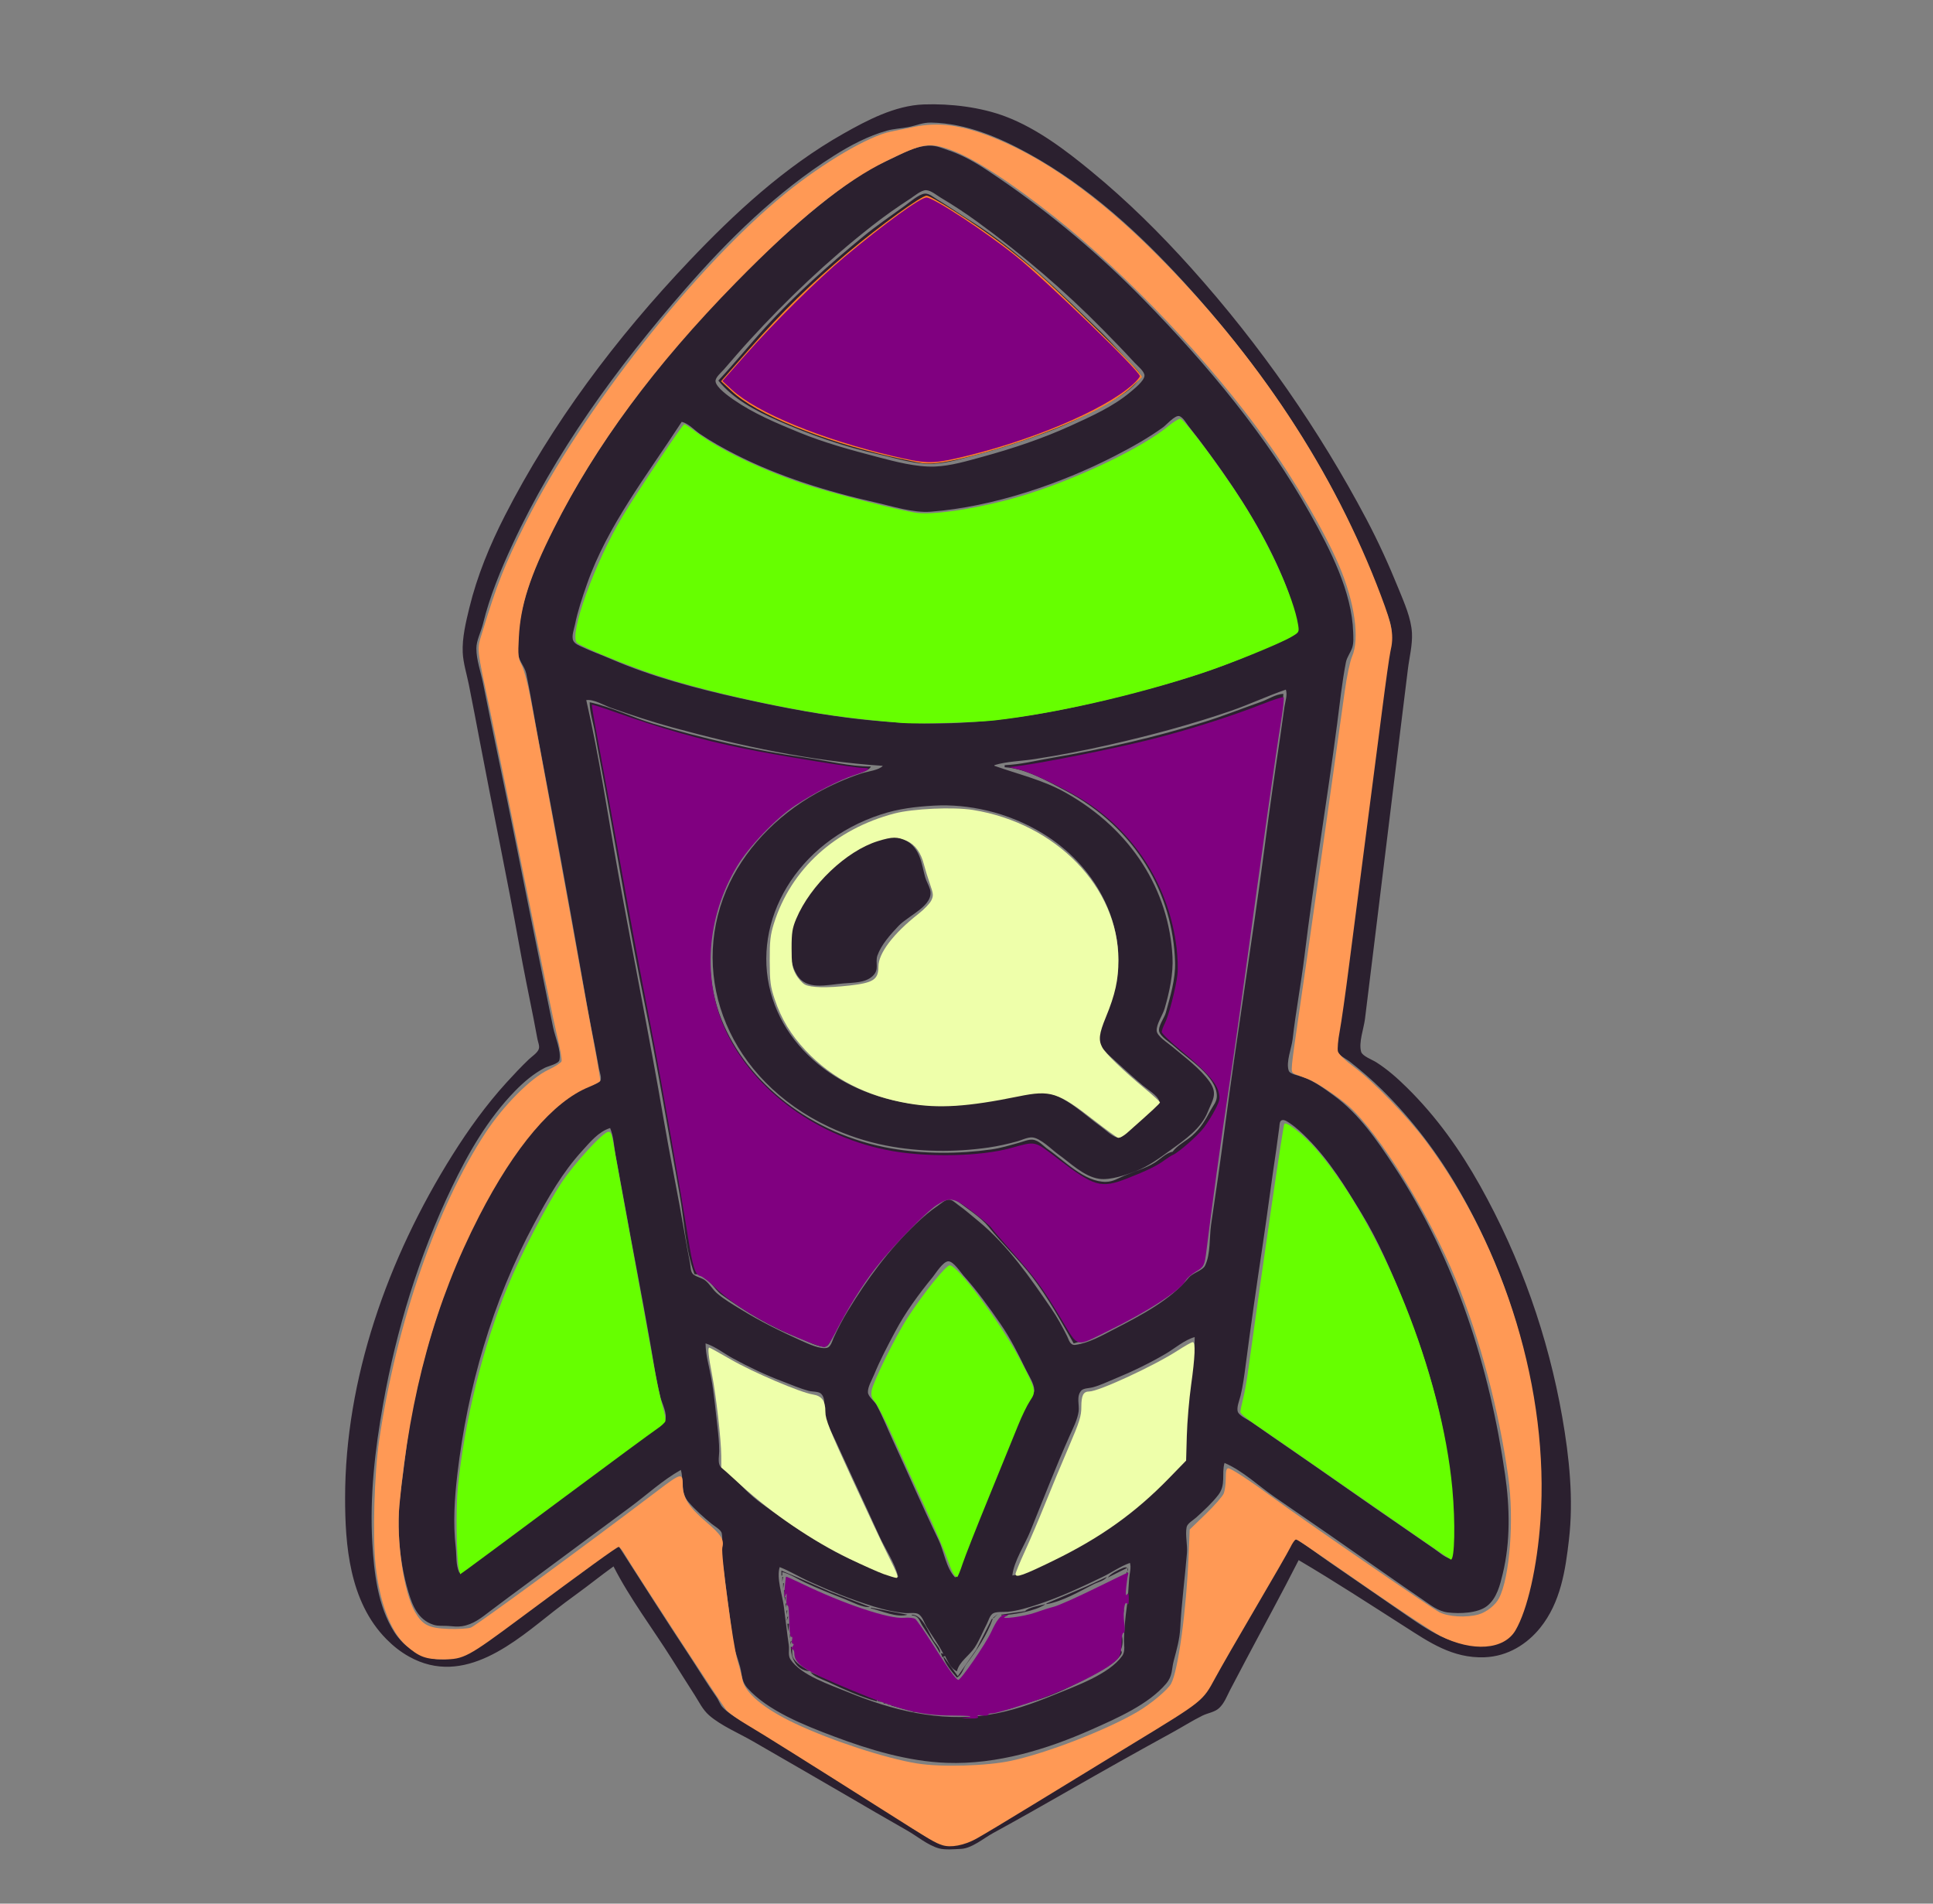 <?xml version="1.0" encoding="UTF-8" standalone="no"?>
<!-- Created with Inkscape (http://www.inkscape.org/) -->

<svg
   width="451.264mm"
   height="444.324mm"
   viewBox="0 0 451.264 444.324"
   version="1.1"
   id="svg2181"
   xml:space="preserve"
   inkscape:version="1.2.2 (b0a84865, 2022-12-01)"
   sodipodi:docname="inQuisitiveSpaceShip.svg"
   xmlns:inkscape="http://www.inkscape.org/namespaces/inkscape"
   xmlns:sodipodi="http://sodipodi.sourceforge.net/DTD/sodipodi-0.dtd"
   xmlns="http://www.w3.org/2000/svg"
   xmlns:svg="http://www.w3.org/2000/svg"><rect x="0" y="0" width="451.264" height="444.324" fill="#808080" stroke="none"/><sodipodi:namedview
     id="namedview2183"
     pagecolor="#ffffff"
     bordercolor="#000000"
     borderopacity="0.25"
     inkscape:showpageshadow="2"
     inkscape:pageopacity="0.0"
     inkscape:pagecheckerboard="0"
     inkscape:deskcolor="#d1d1d1"
     inkscape:document-units="mm"
     showgrid="false"
     showguides="true"
     inkscape:zoom="0.62092452"
     inkscape:cx="702.17874"
     inkscape:cy="875.30768"
     inkscape:window-width="3161"
     inkscape:window-height="1387"
     inkscape:window-x="1719"
     inkscape:window-y="25"
     inkscape:window-maximized="0"
     inkscape:current-layer="layer1" /><defs
     id="defs2178" /><g
     inkscape:label="Layer 1"
     inkscape:groupmode="layer"
     id="layer1"
     transform="translate(212.636,82.397)"><path
       style="fill:#2b202f;stroke:none;stroke-width:0.18"
       d="m -69.406,283.213 c 3.78,7.448 9.165,14.536 13.675,21.705 1.749,2.779 3.489,5.558 5.268,8.323 1.03,1.601 1.842,3.386 3.372,4.726 2.779,2.433 7.001,4.191 10.311,6.113 7.019,4.077 14.087,8.098 21.087,12.194 4.953,2.898 9.919,5.788 14.92,8.63 2.238,1.273 4.77,3.417 7.361,4.126 1.442,0.393 3.662,0.183 5.172,0.108 2.485,-0.126 5.346,-2.536 7.361,-3.638 5.947,-3.254 11.846,-6.588 17.705,-9.947 8.026,-4.6 16.128,-9.147 24.27,-13.609 2.328,-1.275 4.569,-2.706 6.963,-3.895 1.267,-0.628 2.85,-0.801 3.876,-1.738 1.258,-1.147 1.847,-2.815 2.574,-4.212 1.247,-2.397 2.516,-4.788 3.78,-7.181 4.083,-7.721 8.312,-15.404 12.25,-23.174 8.452,4.981 16.653,10.33 24.867,15.572 5.542,3.536 11.033,7.375 18.501,7.105 5.566,-0.201 10.036,-3.187 12.997,-6.848 4.845,-5.991 5.919,-13.589 6.731,-20.562 1.107,-9.508 0.085,-19.291 -1.571,-28.722 -3.267,-18.603 -9.648,-36.929 -19.213,-54.017 -4.554,-8.135 -10.055,-15.96 -17.063,-22.847 -2.159,-2.122 -4.472,-4.197 -7.146,-5.893 -0.954,-0.605 -3.218,-1.421 -3.515,-2.436 -0.628,-2.153 0.626,-5.459 0.895,-7.664 l 2.188,-17.788 6.035,-49.285 1.79,-14.524 c 0.337,-2.766 1.102,-5.706 0.953,-8.486 -0.185,-3.465 -1.783,-7.018 -3.109,-10.281 C 111.633,49.535 109.168,44.097 106.339,38.747 95.432,18.121 81.704,-1.719 65.449,-19.84 c -7.199,-8.025 -14.86,-15.636 -23.451,-22.684 -5.717,-4.69 -12.465,-9.867 -19.894,-12.679 -5.755,-2.178 -12.793,-3.045 -19.098,-2.818 -6.737,0.242 -13.334,3.764 -18.7,6.792 -13.881,7.834 -25.589,18.762 -35.892,29.594 -17.361,18.249 -32.24,38.199 -43.169,59.566 -3.557,6.951 -6.507,14.141 -8.312,21.542 -0.812,3.328 -1.705,7.042 -1.544,10.444 0.117,2.48 0.945,5.057 1.434,7.507 0.909,4.565 1.786,9.137 2.652,13.708 2.962,15.673 6.272,31.309 9.089,47 1.028,5.72 2.2,11.43 3.344,17.135 0.326,1.629 0.605,3.266 0.929,4.896 0.135,0.674 0.547,1.614 0.31,2.285 -0.326,0.932 -1.619,1.733 -2.363,2.448 -1.812,1.738 -3.515,3.554 -5.184,5.385 -4.774,5.247 -8.896,10.996 -12.555,16.809 -15.332,24.368 -25.118,52.617 -25.118,80.128 0,10.825 0.931,24.159 9.64,32.965 1.546,1.563 3.247,2.938 5.28,4.075 12.925,7.233 24.982,-3.675 33.819,-10.596 1.751,-1.371 3.557,-2.727 5.371,-4.039 2.897,-2.097 5.646,-4.328 8.554,-6.412 M 89.345,276.522 c -4.023,7.926 -9.098,15.533 -13.466,23.337 -1.715,3.063 -3.523,6.09 -5.277,9.139 -0.827,1.438 -1.163,2.98 -2.406,4.243 -3.203,3.256 -7.826,5.485 -11.874,7.975 -7.146,4.396 -14.339,8.741 -21.485,13.137 -5.619,3.458 -11.199,6.981 -16.91,10.337 -2.488,1.462 -5.439,3.58 -8.753,3.44 -3.751,-0.158 -6.55,-2.404 -9.35,-4.209 -4.872,-3.142 -9.795,-6.237 -14.721,-9.322 -6.715,-4.202 -13.446,-8.4 -20.093,-12.675 -2.791,-1.795 -6.652,-3.478 -8.875,-5.748 -0.712,-0.728 -0.929,-1.652 -1.488,-2.446 -2.26,-3.21 -4.259,-6.531 -6.41,-9.792 -5.64,-8.553 -11.128,-17.178 -16.649,-25.785 -8.984,6.44 -17.789,13.064 -26.657,19.611 -4.307,3.179 -8.65,7.373 -14.92,7.146 -4.609,-0.166 -8.542,-3.174 -10.587,-6.358 -3.887,-6.055 -4.739,-14.009 -5.137,-20.726 -0.647,-10.914 0.601,-21.837 2.54,-32.639 3.087,-17.193 8.256,-34.241 16.008,-50.427 3.764,-7.856 8.312,-15.898 14.771,-22.521 1.944,-1.993 4.239,-3.985 6.873,-5.371 0.841,-0.442 3.298,-0.947 3.483,-1.828 0.458,-2.177 -1.036,-5.465 -1.478,-7.652 -1.164,-5.767 -2.336,-11.533 -3.515,-17.299 -3.179,-15.554 -6.191,-31.136 -9.481,-46.674 -1.152,-5.435 -2.25,-10.877 -3.348,-16.319 -0.531,-2.629 -1.572,-5.494 -1.57,-8.16 0,-1.832 1.102,-3.894 1.546,-5.712 1.554,-6.375 4.106,-12.54 6.919,-18.604 9.867,-21.281 24.207,-41.102 40.326,-59.566 9.905,-11.346 21.219,-22.603 34.756,-31.151 3.647,-2.303 7.94,-4.597 12.334,-5.81 1.641,-0.453 3.317,-0.5 4.973,-0.824 1.912,-0.374 3.309,-1.094 5.371,-1.053 8.159,0.161 15.85,3.497 22.48,7.124 14.377,7.866 26.276,18.977 36.579,30.245 16.471,18.015 30.42,38.112 40.021,59.24 2.277,5.009 4.454,10.034 6.241,15.177 0.749,2.157 1.985,4.606 2.097,6.854 0.127,2.564 -0.818,5.429 -1.153,7.997 -0.667,5.113 -1.365,10.224 -1.989,15.34 -2.083,17.091 -4.549,34.152 -6.632,51.243 -0.63,5.167 -1.261,10.35 -2.013,15.503 -0.347,2.378 -1.386,5.46 -0.966,7.832 0.188,1.059 2.129,1.927 3.012,2.619 2.629,2.063 5.146,4.227 7.473,6.521 7.221,7.117 13.216,15.131 18.034,23.5 14.238,24.729 20.803,52.562 18.475,79.802 -0.554,6.485 -1.865,13.002 -4.054,19.257 -1.084,3.099 -2.667,6.195 -6.905,6.885 -7.926,1.292 -13.805,-2.65 -19.496,-6.546 -6.053,-4.144 -12.044,-8.346 -18.103,-12.483 -2.818,-1.924 -5.527,-4.111 -8.554,-5.808 m -143.035,-15.83 c 0.742,2.572 -0.175,5.198 1.798,7.507 1.534,1.792 3.483,3.509 5.363,5.059 0.698,0.576 2.208,1.379 2.387,2.221 0.342,1.611 -0.173,3.594 0.034,5.286 0.79,6.477 1.729,12.943 2.519,19.42 0.286,2.348 1.156,4.289 1.747,6.528 0.477,1.811 0.273,3.29 1.701,4.896 4.671,5.255 13.222,8.667 20.26,11.311 8.166,3.066 17.194,5.816 26.26,6.144 11.861,0.429 23.548,-3.218 33.819,-7.776 6.105,-2.709 13.293,-5.888 17.363,-10.658 1.599,-1.873 1.269,-3.319 1.813,-5.385 0.691,-2.624 1.375,-4.927 1.522,-7.67 0.311,-5.824 1.08,-11.646 1.566,-17.462 0.161,-1.922 -0.431,-4.204 -0.084,-6.038 0.172,-0.911 1.546,-1.64 2.256,-2.285 1.778,-1.612 3.696,-3.386 5.118,-5.222 1.887,-2.436 0.746,-4.902 1.48,-7.507 4.258,1.81 8.053,5.46 11.737,7.983 8.462,5.795 16.889,11.637 25.265,17.519 3.098,2.175 6.221,4.326 9.35,6.471 1.692,1.16 3.484,2.644 5.769,2.923 2.783,0.339 6.988,0.191 9.133,-1.472 2.344,-1.816 3.071,-4.986 3.678,-7.476 1.84,-7.549 1.669,-15.562 0.574,-23.174 -3.567,-24.788 -11.419,-50.048 -25.98,-72.132 -3.762,-5.707 -8.065,-12.096 -14.063,-16.435 -2.229,-1.614 -4.424,-3.261 -7.162,-4.285 -0.905,-0.339 -3.023,-0.61 -3.318,-1.492 -0.677,-2.017 0.68,-5.243 0.916,-7.326 0.735,-6.489 1.976,-12.936 2.766,-19.42 2.206,-18.087 5.266,-36.107 7.626,-54.181 0.623,-4.768 1.126,-9.627 2.044,-14.361 0.24,-1.236 1.08,-2.238 1.473,-3.427 0.376,-1.141 0.263,-2.417 0.228,-3.59 C 102.984,55.709 97.929,45.917 93.186,37.442 83.1,19.42 69.439,2.933 54.332,-12.496 44.3,-22.741 33.025,-32.316 20.712,-40.715 c -3.77,-2.571 -7.412,-5.088 -11.936,-6.598 -1.501,-0.501 -2.704,-1.094 -4.377,-1.084 -2.91,0.017 -5.341,1.307 -7.759,2.47 -3.55,1.708 -6.796,3.116 -9.947,5.342 -11.764,8.31 -21.994,18.064 -31.515,28.091 -15.101,15.899 -28.149,33.347 -37.798,51.896 -4.928,9.473 -9.638,20.232 -9.06,30.681 0.095,1.742 1.548,3.056 1.894,4.733 1.112,5.368 1.969,10.775 2.988,16.156 3.318,17.556 6.597,35.128 9.686,52.712 1.06,6.04 2.131,12.094 3.344,18.115 0.362,1.792 0.637,3.594 0.995,5.385 0.145,0.728 0.591,1.833 0.346,2.556 -0.255,0.747 -2.182,1.089 -2.948,1.402 -2.328,0.948 -4.329,2.208 -6.167,3.713 -5.948,4.871 -10.333,10.831 -14.075,16.972 -10.677,17.516 -17.401,37.151 -21.053,56.465 -1.046,5.544 -1.53,11.096 -2.33,16.646 -1.128,7.846 -0.611,16.468 1.675,24.153 0.875,2.944 2.149,6.577 5.942,7.757 1.102,0.343 2.238,0.178 3.382,0.268 1.068,0.083 2.109,0.219 3.183,0.06 2.694,-0.4 4.639,-2.037 6.565,-3.501 2.889,-2.195 5.831,-4.349 8.753,-6.515 l 24.071,-17.844 c 3.82,-2.831 7.486,-6.237 11.737,-8.622 m 179.639,20.726 c -1.458,-0.406 -2.614,-1.524 -3.78,-2.326 -2.461,-1.687 -4.895,-3.403 -7.361,-5.085 -8.878,-6.063 -17.596,-12.284 -26.458,-18.361 -2.931,-2.009 -5.855,-4.031 -8.753,-6.072 -0.9,-0.635 -2.878,-1.477 -3.244,-2.433 -0.379,-0.991 0.375,-2.745 0.618,-3.747 0.574,-2.37 0.887,-4.782 1.2,-7.181 1.215,-9.309 2.56,-18.616 3.955,-27.906 1.119,-7.448 2.064,-14.909 3.183,-22.358 0.261,-1.738 0.449,-3.484 0.71,-5.222 0.064,-0.426 0.005,-1.508 0.626,-1.674 0.64,-0.173 1.462,0.475 1.903,0.77 1.521,1.022 2.821,2.268 4.056,3.515 5.265,5.315 8.898,11.376 12.605,17.462 3.942,6.471 6.89,13.382 9.664,20.236 5.044,12.458 9.002,25.444 10.709,38.514 0.636,4.873 0.962,9.619 0.962,14.524 0,2.396 0.295,5.031 -0.597,7.344 M -53.491,16.063 c 1.617,0.372 2.898,1.889 4.178,2.761 2.628,1.792 5.457,3.36 8.355,4.84 10,5.106 21.309,8.647 32.626,11.191 3.869,0.87 8.849,2.493 12.931,2.184 14.718,-1.115 30.536,-6.604 42.97,-12.988 3.957,-2.032 7.83,-4.195 11.339,-6.729 0.704,-0.509 2.727,-2.826 3.723,-2.605 0.89,0.197 1.704,1.731 2.177,2.325 1.75,2.199 3.435,4.439 5.082,6.691 6.838,9.348 13.057,19.173 17.268,29.538 1.173,2.888 2.074,5.828 2.785,8.813 0.252,1.058 0.855,2.605 -0.244,3.444 -2.234,1.705 -5.65,2.752 -8.31,3.95 -7.786,3.508 -16.045,6.241 -24.469,8.545 -15.201,4.157 -31.289,7.794 -47.347,8.371 -16.748,0.602 -33.449,-2.27 -49.535,-5.844 -10.241,-2.275 -20.632,-5.056 -30.039,-9.128 -2.164,-0.937 -4.444,-1.746 -6.565,-2.741 -0.82,-0.385 -1.878,-0.763 -2.238,-1.54 -0.469,-1.014 0.187,-2.71 0.398,-3.751 0.656,-3.221 1.707,-6.333 2.807,-9.465 4.782,-13.629 14.077,-25.481 22.11,-37.861 m -22.281,64.951 c 1.713,-0.272 4.186,1.239 5.769,1.795 4.713,1.656 9.457,3.239 14.323,4.57 15.762,4.31 32.524,7.9 49.137,8.976 -0.842,1.009 -3.605,1.312 -4.973,1.762 -3.66,1.205 -7.077,2.741 -10.345,4.548 -9.744,5.389 -17.363,13.633 -21.219,22.738 -8.672,20.487 0.643,44.26 24.004,55.228 4.146,1.947 8.677,3.452 13.329,4.357 7.776,1.513 16.022,1.59 23.872,0.457 2.291,-0.331 4.564,-0.842 6.764,-1.456 1.01,-0.282 2.3,-0.942 3.382,-0.907 1.932,0.06 4.743,2.964 6.167,3.964 2.673,1.877 5.925,5.185 9.549,5.702 2.578,0.369 6.231,-0.904 8.554,-1.794 2.938,-1.124 5.546,-3.076 7.957,-4.818 3.642,-2.631 7.27,-5.132 8.818,-9.002 1.077,-2.691 2.411,-4.201 0.447,-7.017 -2.138,-3.066 -5.876,-5.802 -8.87,-8.323 -1,-0.842 -3.408,-2.35 -3.496,-3.59 -0.11,-1.562 1.414,-3.675 1.86,-5.222 1.12,-3.881 2.043,-8.075 1.829,-12.076 -0.819,-15.344 -9.368,-29.569 -25.058,-38.346 -5.21,-2.914 -10.834,-4.202 -16.512,-6.206 v -0.163 c 2.867,-0.881 6.337,-0.942 9.35,-1.405 5.952,-0.915 11.872,-2.066 17.705,-3.397 9.522,-2.171 18.931,-4.694 28.05,-7.833 4.395,-1.513 8.542,-3.491 12.931,-4.99 0.414,1.236 -0.152,2.817 -0.341,4.08 -0.351,2.337 -0.644,4.68 -0.995,7.017 -1.273,8.475 -2.496,16.969 -3.605,25.458 -2.873,21.999 -6.477,43.932 -9.35,65.931 -0.974,7.458 -2.041,14.913 -3.159,22.358 -0.436,2.902 -0.083,6.921 -1.428,9.622 -0.565,1.134 -2.869,1.665 -3.78,2.781 -4.222,5.172 -11.165,8.811 -17.527,12.085 -2.706,1.392 -5.726,3.163 -8.949,3.611 -1.264,0.176 -1.548,-1.253 -1.913,-1.988 -1.095,-2.2 -2.322,-4.458 -3.744,-6.528 -4.851,-7.06 -10,-14.637 -17.024,-20.399 -1.57,-1.288 -3.096,-2.629 -4.774,-3.822 -0.583,-0.415 -1.324,-1.222 -2.188,-1.142 -0.888,0.083 -1.735,0.891 -2.387,1.333 -1.935,1.312 -3.562,2.724 -5.198,4.284 -6.451,6.149 -11.434,13.003 -15.84,20.236 -1.256,2.063 -2.392,4.202 -3.368,6.365 -0.283,0.628 -0.643,2.084 -1.501,2.335 -1.537,0.447 -4.619,-1.005 -5.923,-1.591 -4.884,-2.193 -9.665,-4.548 -14.124,-7.293 -1.969,-1.211 -4.066,-2.412 -5.751,-3.895 -1.007,-0.888 -1.595,-2.055 -2.64,-2.906 -0.808,-0.659 -2.075,-0.811 -2.831,-1.451 -0.682,-0.576 -0.613,-1.906 -0.764,-2.66 -0.475,-2.386 -0.909,-4.785 -1.317,-7.181 -1.49,-8.772 -3.324,-17.504 -4.826,-26.274 -3.304,-19.285 -7.203,-38.504 -10.663,-57.771 -2.399,-13.359 -4.367,-26.877 -7.414,-40.146 m 162.73,-1.469 c -1.839,0.1 -3.502,1.277 -5.172,1.864 -4.387,1.54 -8.671,3.253 -13.13,4.653 -11.542,3.625 -23.545,6.35 -35.617,8.412 -3.658,0.625 -7.386,1.585 -11.133,1.717 v 0.49 c 4.853,0.253 10.184,3.333 14.127,5.416 16.648,8.798 25.185,24.27 25.657,40.115 0.117,3.931 -1.124,7.941 -2.162,11.75 -0.337,1.235 -1.866,3.186 -1.548,4.406 0.329,1.26 2.463,2.505 3.48,3.427 3.436,3.115 9.915,6.995 9.977,11.587 0.019,1.376 -0.848,2.244 -1.489,3.427 -1.224,2.257 -2.185,4.018 -4.294,5.88 -1.45,1.279 -3.453,2.215 -4.558,3.749 -1.425,0.178 -3,1.833 -4.178,2.549 -2.31,1.408 -4.624,1.991 -7.105,3.031 -1.412,0.591 -2.567,1.397 -4.235,1.434 -5.017,0.116 -9.942,-5.142 -13.525,-7.579 -1.047,-0.712 -2.137,-2.097 -3.584,-2.257 -0.966,-0.108 -2.279,0.449 -3.183,0.7 -2.109,0.589 -4.368,1.281 -6.565,1.585 -7.66,1.061 -15.639,1.072 -23.276,-0.246 -18.694,-3.231 -33.763,-15.35 -39.638,-30.06 -3.444,-8.62 -3.416,-18.028 -0.696,-26.764 2.769,-8.888 9.534,-18.177 18.454,-23.805 3.851,-2.43 7.735,-4.612 12.132,-6.327 1.338,-0.522 4.464,-0.958 4.973,-2.181 -5.042,-0.034 -10.176,-1.355 -15.116,-2.056 -12.077,-1.715 -24.09,-4.493 -35.613,-7.934 -4.963,-1.482 -9.859,-3.913 -14.92,-5.023 0.008,2.361 0.812,4.691 1.208,7.017 0.897,5.276 1.971,10.55 2.916,15.83 2.845,15.887 5.526,31.818 8.749,47.653 3.002,14.738 5.461,29.603 8.129,44.389 1.088,6.03 1.307,12.773 3.467,18.604 3.089,-0.021 4.375,3.419 6.366,4.826 5.381,3.802 11.584,7.673 18.103,10.058 1.588,0.581 4.301,2.239 6.122,2.007 0.895,-0.114 1.403,-1.931 1.702,-2.53 1.312,-2.632 2.607,-5.284 4.161,-7.833 3.712,-6.089 8.244,-11.899 13.481,-17.163 2.334,-2.347 5.22,-5.379 8.404,-6.962 1.067,-0.529 2.115,-0.158 2.933,0.468 2.322,1.784 5.615,3.879 7.36,6.046 3.213,3.993 7.111,7.644 10.226,11.742 3.772,4.963 6.63,10.229 9.669,15.497 l 4.178,-1.142 c 2.33,-1.932 6.367,-3.212 9.151,-4.764 4.181,-2.334 8.474,-4.886 11.843,-7.993 0.681,-0.628 0.914,-1.449 1.562,-2.094 0.855,-0.85 2.811,-1.353 3.357,-2.327 0.573,-1.022 0.427,-2.747 0.602,-3.874 0.491,-3.159 1,-6.298 1.369,-9.465 0.962,-8.256 2.089,-16.599 3.404,-24.806 3.308,-20.641 5.741,-41.353 8.754,-62.014 1.086,-7.45 2.187,-14.898 3.161,-22.358 0.465,-3.562 1.554,-7.174 1.557,-10.771 M 23.696,285.334 c 0.355,-3.339 2.88,-7.088 4.178,-10.281 3.007,-7.399 5.877,-14.869 9.141,-22.194 0.823,-1.847 1.908,-3.909 2.164,-5.875 0.194,-1.492 -0.594,-3.483 0.629,-4.826 0.497,-0.545 1.844,-0.534 2.589,-0.728 1.801,-0.47 3.487,-1.302 5.172,-1.994 4.151,-1.702 8.156,-3.646 11.936,-5.857 2.053,-1.201 4.39,-3.238 6.764,-3.894 -0.005,6.272 -1.646,12.646 -1.982,18.931 -0.116,2.174 -0.207,4.351 -0.207,6.528 0,0.955 0.313,2.353 -0.12,3.249 -0.381,0.788 -1.624,1.307 -2.259,1.975 -1.72,1.81 -3.247,3.638 -5.096,5.384 -6.451,6.095 -15.013,11.877 -23.559,15.898 -2.838,1.335 -6.075,3.223 -9.35,3.685 M 57.962,174.525 c 0.206,0.793 -1.162,1.479 -1.725,1.973 -1.899,1.671 -3.83,3.298 -5.63,5.044 -0.545,0.529 -1.406,1.872 -2.442,1.578 -1.323,-0.374 -2.723,-1.81 -3.78,-2.557 -3.751,-2.655 -8.272,-7.287 -13.329,-8.085 -2.47,-0.39 -3.707,0.405 -5.965,0.832 -5.282,0.999 -10.416,2.153 -15.918,2.35 -20.189,0.726 -37.512,-10.167 -41.891,-26.431 -4.491,-16.682 6.036,-35.116 25.777,-41.541 4.078,-1.327 8.016,-1.803 12.334,-2.046 4.186,-0.235 8.285,0.188 12.334,1.134 4.652,1.087 9.041,2.92 12.931,5.27 12.559,7.589 19.3,20.941 17.449,33.594 -0.409,2.794 -1.226,5.5 -2.331,8.16 -0.958,2.308 -2.279,4.323 -1.697,6.854 0.412,1.792 2.028,3.112 3.454,4.406 2.172,1.973 4.341,3.971 6.602,5.875 1.016,0.855 3.52,2.41 3.826,3.59 M 54.545,5.292 c -0.059,1.227 -2.411,3.083 -3.404,3.914 -3.935,3.295 -9.049,5.598 -13.918,7.813 -6.507,2.961 -13.439,5.275 -20.49,7.203 -3.479,0.951 -7.448,2.145 -11.14,2.278 -4.344,0.157 -9.231,-1.149 -13.329,-2.222 -6.233,-1.632 -12.428,-3.324 -18.302,-5.728 -5.38,-2.201 -10.697,-4.443 -15.318,-7.644 -1.225,-0.849 -4.12,-2.898 -4.235,-4.31 -0.074,-0.902 1.365,-2.082 1.963,-2.774 1.983,-2.3 3.965,-4.6 6.026,-6.854 8.638,-9.447 18.064,-18.429 28.474,-26.594 2.908,-2.281 5.988,-4.458 9.151,-6.5 0.857,-0.553 2.419,-1.93 3.581,-1.877 1.118,0.051 2.505,1.23 3.382,1.749 2.957,1.752 5.827,3.648 8.554,5.634 10.591,7.712 20.381,16.092 29.283,25.14 2.489,2.53 4.969,5.069 7.347,7.67 0.684,0.748 2.424,2.114 2.376,3.101 m -99.482,1.142 c 3.418,4.256 8.536,6.987 13.933,9.361 7.502,3.299 15.437,6.088 23.666,7.898 4.031,0.886 8.487,2.386 12.732,2.147 3.413,-0.193 6.722,-1.238 9.947,-2.078 5.489,-1.429 10.659,-3.151 15.915,-5.073 5.831,-2.132 11.098,-4.89 16.314,-7.877 2.006,-1.149 5.307,-3.288 5.934,-5.357 0.257,-0.848 -1.438,-2.302 -2.057,-2.923 -2.503,-2.51 -4.751,-5.213 -7.32,-7.685 -9.287,-8.935 -18.902,-18.651 -30.361,-25.807 -2.558,-1.598 -4.971,-3.309 -7.577,-4.86 -0.771,-0.459 -1.935,-1.506 -2.984,-1.374 -1.391,0.175 -3.471,2.004 -4.519,2.761 -3.303,2.385 -6.69,4.696 -9.805,7.25 -8.123,6.661 -15.999,13.694 -22.89,21.241 -3.718,4.071 -7.155,8.349 -10.929,12.377 M -30.614,283.376 c 2.342,0.909 4.49,2.252 6.764,3.287 4.933,2.246 10.03,4.325 15.318,5.947 2.304,0.707 4.716,1.25 7.162,1.49 0.927,0.091 2.509,-0.23 3.255,0.308 0.882,0.638 1.261,1.989 1.767,2.84 1.264,2.125 2.823,4.183 3.93,6.365 l -0.597,-0.163 0.398,0.979 0.597,-0.326 c 0.6,1.183 1.34,2.985 2.785,3.59 0.481,-2.213 2.898,-3.66 4.14,-5.549 1.121,-1.704 1.917,-3.749 2.853,-5.549 0.369,-0.71 0.63,-1.81 1.333,-2.35 0.688,-0.529 2.69,-0.356 3.611,-0.45 2.383,-0.243 4.748,-0.971 6.963,-1.704 5.253,-1.741 10.244,-4.078 15.119,-6.431 2.135,-1.031 4.088,-2.456 6.366,-3.262 0.343,1.115 -0.086,2.448 -0.181,3.59 -0.186,2.228 -0.239,4.473 -0.558,6.691 -0.352,2.446 -0.577,5.044 -0.651,7.507 -0.038,1.266 0.386,2.784 -0.42,3.917 -3.071,4.313 -10.851,7.029 -16.095,9.18 -4.813,1.973 -9.999,3.806 -15.318,4.592 -11.319,1.673 -22.355,-1.115 -32.427,-5.245 -4.409,-1.808 -11.126,-3.99 -13.597,-7.711 -0.635,-0.956 -0.235,-2.218 -0.386,-3.264 -0.437,-3.042 -0.772,-6.094 -1.17,-9.139 -0.346,-2.654 -1.756,-6.56 -0.962,-9.139 m 76.59,2.448 4.576,-2.285 v 0.816 c 0.345,-0.694 -0.101,-1.165 -0.996,-0.791 -1.189,0.498 -2.898,1.309 -3.58,2.26 m 4.576,-1.306 h -0.199 v 0.979 l 0.199,-0.979 m -0.199,1.469 h -0.199 l -0.199,3.753 0.398,-3.753 m -0.398,5.222 h -0.199 v 0.816 l 0.199,-0.816 m -0.199,0.979 h -0.199 v 0.979 l 0.199,-0.979 m 0,1.142 h -0.199 l -0.199,2.774 0.398,-2.774 m -0.398,5.059 h -0.199 v 0.49 l 0.199,-0.49 m -0.199,0.653 h -0.199 c 0,1.348 0.395,3.328 -0.32,4.569 -1.054,1.831 -3.51,3.026 -5.449,4.148 -5.268,3.053 -11.402,5.746 -17.506,7.438 v 0.163 c 6.803,-1.291 13.493,-5.01 19.24,-8.14 1.34,-0.729 2.897,-1.862 3.788,-2.964 0.377,-0.467 0.817,-1.035 0.248,-1.462 0.565,-1.093 0.609,-2.614 0.199,-3.753 m -3.382,-13.382 -4.774,2.232 -9.35,3.969 v 0.163 c 3.622,-0.573 7.835,-3.013 10.941,-4.61 1.06,-0.547 2.568,-0.813 3.183,-1.754 m -14.323,6.365 c -1.279,0.286 -4.012,0.743 -4.774,1.632 l -5.57,0.816 v 0.163 c 3.16,-0.204 7.826,-0.942 10.345,-2.611 m -21.087,-6.201 c -2.161,-2.197 -2.63,-6.185 -3.899,-8.812 -3.732,-7.724 -7.133,-15.564 -10.707,-23.337 -1.247,-2.712 -2.344,-5.511 -3.783,-8.16 -0.504,-0.927 -1.95,-1.918 -1.996,-2.938 -0.057,-1.265 0.932,-2.89 1.42,-4.08 1.42,-3.461 3.178,-6.777 4.955,-10.118 2.36,-4.436 5.478,-8.719 8.772,-12.729 0.629,-0.765 2.393,-3.649 3.631,-3.649 1.207,0 2.871,2.6 3.523,3.323 3.224,3.576 5.956,7.399 8.628,11.26 2.343,3.386 4.129,6.999 5.889,10.608 0.698,1.431 1.992,3.332 2.011,4.896 0.013,1.069 -1.49,2.25 -1.969,3.264 -1.364,2.885 -2.479,5.878 -3.676,8.812 -3.131,7.677 -6.229,15.366 -9.477,23.01 -1.185,2.789 -1.643,6.037 -3.321,8.649 m 15.119,29.538 -5.769,1.632 v 0.163 l 0.995,-0.49 c 1.412,0.171 3.767,-0.477 4.774,-1.306 m -5.172,-21.052 -1.194,0.979 h 0.199 l 0.995,-0.979 m -0.796,22.684 -0.597,0.326 h 0.597 v -0.326 m -0.398,-21.542 h -0.199 l -3.643,7.181 -4.314,6.201 -3.183,-4.406 h -0.199 c 0.606,1.74 1.887,3.293 3.183,4.733 1.167,-0.615 1.468,-2.144 2.183,-3.101 2.435,-3.256 4.861,-6.87 6.173,-10.608 m -0.398,21.705 h -0.796 v 0.163 l 0.796,-0.163 m -1.591,0.163 -1.989,0.163 v 0.163 l 1.989,-0.326 m -2.387,0.326 H 8.577 v 0.163 l 6.167,-0.163 m -6.366,0.163 h -0.995 v 0.163 l 0.995,-0.163 m -0.729,-13.925 -0.132,-0.056 0.132,0.056 m -0.464,13.762 -3.979,-0.326 v 0.163 l 3.979,0.163 M 0.222,294.473 v 0.163 c 1.639,0.103 1.759,1.261 2.393,2.285 1.34,2.162 3.034,4.302 4.171,6.528 0.266,-0.821 -0.728,-1.901 -1.25,-2.583 -1.3,-1.702 -2.587,-6.366 -5.315,-6.392 M 4.493,125.24 c -0.279,-0.999 -0.875,-1.926 -1.158,-2.938 -0.86,-3.075 -1.091,-6.813 -4.705,-8.651 -3.991,-2.029 -10.403,1.607 -13.329,3.636 -8.442,5.854 -15.789,16.395 -12.856,25.741 0.231,0.734 0.559,1.443 0.973,2.122 2.244,3.67 6.877,2.314 10.888,1.986 2.342,-0.193 5.009,-0.122 6.726,-1.666 1.764,-1.586 0.549,-3.124 1.183,-4.889 0.888,-2.472 2.998,-4.845 4.906,-6.854 2.38,-2.505 8.395,-4.816 7.37,-8.486 m -1.685,191.917 -1.591,-0.163 v 0.163 h 1.591 m -1.79,-0.326 H 0.42 v 0.326 H 1.017 v -0.326 m -0.796,-0.163 -4.774,-1.142 v 0.163 l 4.774,1.306 v -0.326 m -0.995,-22.194 -8.554,-1.632 v 0.163 c 2.332,0.511 6.143,2.275 8.554,1.469 m -2.188,-8.812 c -2.929,-0.354 -5.743,-1.826 -8.355,-2.897 -8.716,-3.576 -16.228,-8.95 -23.474,-14.191 -2.743,-1.986 -4.824,-4.243 -7.066,-6.575 -0.744,-0.775 -2.276,-1.399 -2.733,-2.299 -0.475,-0.94 -0.145,-2.409 -0.147,-3.412 -0.004,-1.939 -0.207,-3.943 -0.432,-5.875 -0.432,-3.701 -0.752,-7.416 -1.412,-11.097 -0.481,-2.676 -1.329,-5.451 -1.339,-8.16 2.256,0.712 4.343,2.381 6.366,3.481 3.738,2.035 7.659,3.909 11.737,5.444 1.952,0.736 3.927,1.606 5.968,2.157 0.761,0.206 2.256,0.121 2.814,0.602 1.274,1.103 0.66,3.166 0.828,4.472 0.287,2.236 1.659,4.441 2.61,6.528 3.376,7.406 6.855,14.779 10.197,22.194 1.379,3.06 3.749,6.436 4.44,9.628 m -1.79,29.701 h -0.597 v 0.163 l 0.597,-0.163 m -0.796,-0.163 -0.796,-0.163 v 0.163 h 0.796 m -0.995,-0.326 -1.194,-0.326 v 0.163 l 1.194,0.163 m -1.393,-0.49 -15.517,-6.528 c 0.858,1.124 2.806,1.718 4.178,2.353 3.598,1.668 7.406,3.425 11.339,4.501 v -0.326 m -1.591,-21.705 -5.968,-2.285 -3.183,-1.208 -7.957,-3.487 -3.581,-1.506 v 1.142 h 0.199 v -0.816 c 1.888,0.493 3.568,1.648 5.287,2.443 3.061,1.417 6.262,2.703 9.434,3.938 1.467,0.573 4.135,2.014 5.769,1.779 m -14.124,15.014 c -1.417,-0.924 -3.312,-1.888 -3.907,-3.38 -0.294,-0.739 0.004,-1.57 -0.271,-2.332 h -0.199 c 0.006,2.221 0.99,5.394 4.377,5.712 m -4.178,-7.017 h -0.199 l -0.199,0.816 0.398,-0.816 m -0.199,-1.632 h -0.199 v 0.979 l 0.199,-0.979 m -0.398,-2.448 h -0.398 l 0.199,1.795 0.199,-1.795 m -0.199,-1.632 h -0.199 l -0.199,0.979 0.398,-0.979 m -0.199,-1.469 h -0.199 v 0.979 l 0.199,-0.979 m -0.199,-1.632 h -0.199 v 0.979 l 0.199,-0.979 m -0.199,-1.469 h -0.199 v 0.979 l 0.199,-0.979 m -0.199,-1.632 h -0.199 v 1.142 l 0.199,-1.142 m -0.199,-1.632 h -0.199 v 1.306 l 0.199,-1.306 m -0.199,-1.469 h -0.199 v 1.142 l 0.199,-1.142 m -75.596,-0.979 c -0.861,-1.888 -0.603,-3.912 -0.83,-5.875 -0.668,-5.767 -0.281,-11.546 0.398,-17.299 2.345,-19.875 8.105,-40.113 17.966,-58.424 3.175,-5.895 6.495,-11.792 11.238,-16.972 1.707,-1.864 3.686,-4.354 6.44,-5.222 0.798,1.932 0.885,4.184 1.247,6.201 0.645,3.592 1.345,7.179 1.989,10.771 2.003,11.158 4.206,22.292 6.167,33.455 0.724,4.126 1.319,8.318 2.334,12.403 0.352,1.41 1.739,3.98 1.074,5.371 -0.505,1.054 -2.642,2.064 -3.66,2.817 -2.928,2.161 -5.855,4.328 -8.753,6.515 -7.637,5.761 -15.467,11.35 -23.077,17.135 -2.757,2.095 -5.562,4.152 -8.355,6.214 -1.315,0.971 -2.602,2.239 -4.178,2.91 z"
       id="path2464" /><path
       style="fill:#800080;stroke-width:1.611"
       d="m 702.722,1178.231 c -31.405,-13.398 -56.786,-28.868 -73.015,-44.504 -5.315,-5.12 -11.112,-9.565 -12.884,-9.877 -4.291,-0.756 -6.695,-8.437 -10.754,-34.344 -4.701,-30.005 -22.811,-133.47 -29.324,-167.531 -3.045,-15.923 -8.825,-45.981 -12.845,-66.797 -4.02,-20.816 -12.08,-64.662 -17.911,-97.435 -5.831,-32.774 -13.862,-76.898 -17.847,-98.055 -3.985,-21.157 -7.009,-38.703 -6.719,-38.993 0.29,-0.29 8.828,2.42 18.975,6.022 43.332,15.381 76.634,24.806 115.883,32.796 28.563,5.815 96.828,16.9 104.069,16.9 8.013,0 5.621,1.976 -7.632,6.304 -13.465,4.398 -34.871,15.379 -52.12,26.738 -16.959,11.169 -40.801,36.091 -51.391,53.719 -26.844,44.688 -30.669,99.59 -10.046,144.226 24.635,53.318 82.236,95.074 146.764,106.392 32.699,5.735 78.068,4.659 104,-2.467 23.166,-6.366 20.859,-6.883 42.211,9.465 31.955,24.466 37.836,26.129 60.747,17.176 17.536,-6.852 26.162,-11.059 33.006,-16.096 2.657,-1.956 5.919,-4.021 7.247,-4.591 5.253,-2.251 22.054,-17.001 27.422,-24.075 3.124,-4.117 7.691,-11.457 10.149,-16.311 4.057,-8.013 4.302,-9.443 2.662,-15.535 -2.241,-8.324 -11.444,-18.362 -33.388,-36.414 -9.079,-7.469 -16.508,-14.663 -16.508,-15.986 0,-1.323 1.205,-4.724 2.677,-7.559 3.362,-6.472 9.777,-31.278 11.127,-43.024 0.561,-4.884 0.213,-15.523 -0.774,-23.64 -6.392,-52.569 -34.917,-98.782 -78.989,-127.967 -15.891,-10.523 -48.451,-26.317 -59.661,-28.94 l -8.858,-2.072 9.575,-1.264 c 21.185,-2.797 80.897,-14.73 111.702,-22.324 34.155,-8.42 72.735,-20.57 102.216,-32.192 9.542,-3.762 17.806,-6.382 18.365,-5.822 0.559,0.559 -0.556,10.629 -2.478,22.377 -4.026,24.609 -16.997,115.925 -30.027,211.4 -4.957,36.317 -12.218,87.048 -16.136,112.735 -5.841,38.291 -15.078,105.368 -19.406,140.919 -1.601,13.15 -2.174,14.289 -9.279,18.453 -3.825,2.241 -7.882,5.809 -9.016,7.928 -4.517,8.44 -33.34,27.175 -67.744,44.034 -30.301,14.848 -26.135,15.94 -42.411,-11.111 -16.346,-27.167 -22.232,-35.143 -43.751,-59.288 -8.858,-9.938 -16.689,-19.09 -17.404,-20.336 -0.714,-1.246 -7.852,-7.33 -15.861,-13.52 -16.889,-13.053 -20.499,-13.778 -31.964,-6.42 -9.995,6.413 -39.93,37.29 -54.522,56.237 -11.931,15.492 -24.016,34.948 -35.091,56.496 -4.27,8.307 -7.214,12.203 -9.429,12.477 -1.772,0.219 -12.398,-3.517 -23.615,-8.302 z"
       id="path2613"
       transform="matrix(0.265,0,0,0.265,-212.636,-82.397)" /><path
       style="fill:#800080;stroke-width:1.611"
       d="m 853.566,1512.273 c 4.144,-0.734 -1.027,-1.173 -14.495,-1.23 -28.306,-0.12 -46.417,-4.698 -89.383,-22.595 -41.597,-17.326 -49.926,-22.739 -49.926,-32.449 0,-1.83 -0.813,-3.327 -1.808,-3.327 -1.249,0 -1.188,-0.747 0.197,-2.416 1.187,-1.43 1.329,-2.416 0.348,-2.416 -0.911,0 -1.248,-1.563 -0.749,-3.473 0.499,-1.91 0.25,-3.066 -0.553,-2.57 -0.804,0.497 -1.598,-3.557 -1.764,-9.009 -0.522,-17.123 -0.689,-18.77 -1.898,-18.77 -0.649,0 -0.984,-2.718 -0.745,-6.039 0.379,-5.273 0.248,-5.528 -1.031,-2.013 -1.009,2.772 -1.178,0.764 -0.544,-6.442 0.507,-5.758 1.06,-10.642 1.229,-10.855 0.169,-0.213 6.356,2.538 13.749,6.113 37.322,18.048 77.247,31.39 90.207,30.145 4.18,-0.402 8.641,0.059 9.928,1.026 1.285,0.965 7.853,10.452 14.595,21.081 14.977,23.613 20.8,31.781 23.219,32.571 1.982,0.647 24.301,-31.797 29.123,-42.334 4.843,-10.584 8.611,-15.207 12.294,-15.086 3.363,0.111 3.368,0.147 0.217,1.639 -6.335,3.002 16.711,-0.033 26.148,-3.443 5.106,-1.845 12.545,-4.192 16.531,-5.215 3.986,-1.023 20.169,-8.223 35.962,-15.998 15.793,-7.776 28.997,-14.138 29.341,-14.138 0.344,0 0.345,0.906 0.001,2.013 -0.344,1.107 -1.063,5.999 -1.598,10.871 -0.681,6.204 -0.486,8.134 0.651,6.442 1.223,-1.82 1.624,-0.827 1.624,4.026 0,4.308 -0.467,5.704 -1.411,4.215 -2.252,-3.555 -3.866,6.874 -2.615,16.889 0.723,5.784 0.508,8.691 -0.641,8.691 -1.02,0 -1.726,3.646 -1.726,8.914 0,5.487 -0.998,10.438 -2.597,12.877 -5.911,9.021 -45.277,28.755 -80.672,40.44 -14.378,4.747 -27.977,8.63 -30.22,8.63 -2.243,0 -4.078,0.599 -4.078,1.332 0,0.732 -2.277,0.997 -5.06,0.589 -3.505,-0.514 -4.713,-0.181 -3.931,1.084 0.789,1.276 -1.207,1.758 -6.616,1.598 l -7.745,-0.229 z"
       id="path3292"
       transform="matrix(0.265,0,0,0.265,-212.636,-82.397)" /><path
       style="fill:#ff7f2a;stroke-width:1.611"
       d="m 812.498,407.912 c -3.1,-0.351 -15.058,-2.812 -26.573,-5.47 -63.303,-14.612 -119.543,-37.619 -141.135,-57.737 l -9.568,-8.915 25.544,-28.989 c 28.848,-32.739 53.604,-56.941 86.508,-84.574 28.125,-23.619 64.508,-49.907 69.048,-49.89 4.081,0.016 41.672,23.965 65.429,41.684 9.301,6.937 24.158,19.007 33.015,26.823 18.991,16.758 83.373,80.048 88.105,86.612 l 3.28,4.55 -8.722,8.334 c -20.373,19.465 -81.533,45.958 -141.447,61.272 -22.518,5.756 -33.82,7.393 -43.484,6.3 z"
       id="path3294"
       transform="matrix(0.265,0,0,0.265,-212.636,-82.397)" /><path
       style="fill:#ff9955;stroke-width:1.611"
       d="m 830.12,1625.169 c -6.489,-2.111 -9.666,-3.99 -50.637,-29.953 -68.192,-43.215 -107.556,-67.875 -121.593,-76.175 -7.529,-4.452 -15.564,-10.154 -17.854,-12.671 -3.486,-3.83 -80.764,-122.243 -90.487,-138.651 -1.706,-2.879 -3.743,-5.234 -4.528,-5.234 -1.533,0 -29.053,19.924 -86.833,62.866 -46.122,34.278 -49.678,36.18 -67.641,36.18 -15.564,0 -21.35,-2.147 -32.69,-12.129 -13.548,-11.926 -23.304,-37.459 -26.944,-70.521 -2.772,-25.18 -1.174,-81.175 3.152,-110.468 15.178,-102.77 50.716,-205.397 93.78,-270.814 15.745,-23.918 39.797,-48.074 54.964,-55.202 6.012,-2.826 11.356,-6.242 11.874,-7.593 0.518,-1.35 -1.284,-11.666 -4.004,-22.923 -2.721,-11.257 -15.19,-71.198 -27.71,-133.203 -12.52,-62.004 -26.368,-129.766 -30.774,-150.582 -12.813,-60.534 -12.256,-54.967 -7.171,-71.689 12.687,-41.721 19.497,-58.877 38.175,-96.161 49.147,-98.107 150.34,-226.382 228.6,-289.777 33.712,-27.309 73.462,-50.629 92.963,-54.538 5.069,-1.016 14.198,-2.876 20.285,-4.132 21.662,-4.471 41.778,-1.817 69.457,9.162 45.434,18.022 93.566,52.287 143.376,102.069 89.919,89.868 157.502,192.449 198.663,301.544 10.33,27.38 11.624,35.111 8.294,49.57 -0.816,3.543 -4.085,26.734 -7.265,51.536 -3.18,24.802 -9.716,75.17 -14.524,111.93 -4.808,36.76 -11.326,87.128 -14.483,111.93 -3.158,24.802 -6.921,51.295 -8.363,58.875 -1.442,7.579 -2.135,15.551 -1.54,17.716 0.653,2.374 6.243,7.767 14.092,13.598 17.012,12.636 47.303,43.898 63.466,65.501 70.182,93.802 108.675,221.054 100.882,333.501 -2.863,41.31 -11.447,79.182 -22.045,97.268 -10.07,17.184 -37.768,19.234 -66.156,4.896 -6.103,-3.082 -33.925,-21.384 -61.827,-40.672 -66.197,-45.758 -63.855,-44.18 -65.541,-44.18 -0.802,0 -2.957,3.08 -4.788,6.845 -1.831,3.764 -15.477,27.499 -30.324,52.744 -14.847,25.245 -31.014,53.338 -35.927,62.43 -11.031,20.414 -10.466,19.965 -72.786,57.908 -26.13,15.909 -65.511,39.961 -87.512,53.449 -22.001,13.488 -44.574,27.036 -50.161,30.107 -10.652,5.855 -22.431,8.078 -29.912,5.645 z m 60.411,-74.258 c 31.361,-6.689 84.021,-27.059 111.333,-43.065 12.037,-7.054 26.964,-19.531 29.876,-24.971 6.223,-11.627 13.334,-63.902 15.392,-113.143 l 0.942,-22.547 14.168,-13.689 c 7.792,-7.529 14.94,-15.729 15.884,-18.223 0.944,-2.494 1.716,-8.473 1.716,-13.287 0,-6.343 0.608,-8.753 2.209,-8.753 2.45,0 19.144,10.943 38.859,25.472 25.814,19.024 140.278,97.83 147.216,101.355 7.928,4.028 23.613,4.915 34.318,1.942 7.042,-1.956 14.954,-8.208 18.11,-14.312 9.534,-18.436 13.418,-69.209 8.171,-106.802 -8.246,-59.076 -25.143,-122.704 -46.21,-174.006 -23.982,-58.401 -67.373,-128.588 -94.337,-152.597 -9.243,-8.23 -28.576,-21.144 -35.61,-23.788 -2.797,-1.051 -7.32,-2.749 -10.051,-3.772 -4.806,-1.802 -4.943,-2.125 -4.254,-10.066 0.392,-4.512 3.678,-28.134 7.303,-52.493 5.48,-36.823 25.979,-181.215 39.091,-275.341 1.785,-12.814 4.659,-26.494 6.388,-30.402 6.984,-15.789 2.445,-47.789 -11.398,-80.35 -12.44,-29.261 -39.301,-75.409 -64.215,-110.32 -48.652,-68.177 -122.144,-145.741 -186.232,-196.551 -38.649,-30.642 -71.186,-51.711 -90.934,-58.884 -19.754,-7.176 -25.138,-6.294 -57.136,9.359 -36.872,18.038 -77.946,51.193 -132.938,107.307 -71.48,72.939 -123.586,143.365 -160.339,216.71 -21.234,42.374 -29.247,67.274 -30.766,95.6 -0.867,16.167 -0.637,18.366 2.579,24.67 1.942,3.806 5.26,16.112 7.374,27.345 9.753,51.833 32.175,173.803 41.059,223.348 5.4,30.116 12.364,68.041 15.476,84.277 3.112,16.236 5.421,30.23 5.132,31.098 -0.289,0.868 -4.819,3.323 -10.066,5.455 -31.301,12.722 -65.111,52.506 -96.452,113.498 -38.761,75.43 -60.992,155.957 -70.321,254.719 -2.924,30.956 3.861,77.275 13.807,94.252 6.673,11.39 12.074,14.11 29.307,14.755 8.196,0.307 17.126,-0.217 19.844,-1.164 4.264,-1.486 102.989,-73.833 164.064,-120.227 21.44,-16.286 22.563,-16.529 22.609,-4.892 0.041,10.641 5.548,19.258 20.371,31.88 13.647,11.621 16.247,15.714 14.473,22.785 -1.391,5.543 9.506,86.873 13.298,99.244 1.765,5.758 3.719,13.296 4.344,16.752 2.154,11.918 18.751,25.839 46.387,38.91 31.899,15.087 79.62,30.704 107.668,35.235 20.943,3.383 61.04,2.255 82.491,-2.321 z"
       id="path3434"
       transform="matrix(0.265,0,0,0.265,-212.636,-82.397)" /><path
       style="fill:#800080;stroke-width:1.611"
       d="M 786.73,401.742 C 723.045,386.72 666.828,363.544 644.684,343.182 l -8.272,-7.607 19.83,-22.44 c 26.111,-29.548 63.798,-66.841 87.811,-86.894 34.986,-29.215 66.836,-52.308 72.146,-52.308 5.999,0 51.689,29.928 78.34,51.315 26.881,21.571 109.61,101.607 109.61,106.042 0,0.94 -2.746,4.189 -6.102,7.222 -25.239,22.802 -91.656,50.696 -154.948,65.074 -21.935,4.983 -28.306,4.775 -56.368,-1.844 z"
       id="path3505"
       transform="matrix(0.265,0,0,0.265,-212.636,-82.397)" /><path
       style="fill:#66ff00;stroke-width:1.611"
       d="m 404.431,1382.983 c -2.291,-8.496 -2.988,-54.333 -1.107,-72.84 6.04,-59.421 21.819,-123.106 43.802,-176.78 11.005,-26.87 34.2,-71.574 47.553,-91.647 11.558,-17.375 36.783,-44.816 41.197,-44.816 2.684,0 3.05,1.159 6.098,19.326 0.966,5.758 7.848,43.443 15.293,83.746 7.445,40.303 15.713,85.621 18.372,100.708 2.659,15.087 6.316,32.224 8.125,38.083 1.81,5.859 2.867,11.754 2.351,13.101 -0.517,1.346 -3.965,4.448 -7.663,6.892 -3.698,2.444 -41.375,30.225 -83.727,61.736 -42.352,31.51 -79.776,59.269 -83.165,61.685 l -6.162,4.393 z"
       id="path3507"
       transform="matrix(0.265,0,0,0.265,-212.636,-82.397)" /><path
       style="fill:#66ff00;stroke-width:1.611"
       d="m 1197.408,1318.038 c -43.846,-30.536 -85.336,-59.236 -92.201,-63.778 -6.865,-4.542 -12.481,-9.303 -12.481,-10.581 0,-1.278 1.034,-6.414 2.299,-11.414 1.264,-5 3.053,-14.526 3.974,-21.169 15.156,-109.275 31.437,-220.151 32.492,-221.29 2.046,-2.206 17.76,10.413 28.485,22.874 57.658,66.991 110.162,198.095 119.45,298.268 2.783,30.018 2.11,63.041 -1.278,62.71 -0.561,-0.055 -36.894,-25.084 -80.74,-55.62 z"
       id="path3578"
       transform="matrix(0.265,0,0,0.265,-212.636,-82.397)" /><path
       style="fill:#66ff00;stroke-width:1.611"
       d="m 840.005,1386.248 c -1.17,-1.873 -3.765,-8.168 -5.767,-13.988 -2.002,-5.82 -10.493,-25.438 -18.869,-43.597 -8.376,-18.158 -20.917,-45.62 -27.868,-61.026 -6.951,-15.406 -14.406,-30.112 -16.567,-32.68 -3.11,-3.696 -3.738,-5.843 -3.015,-10.301 1.231,-7.586 21.363,-48.307 31.785,-64.291 14.346,-22.001 33.633,-45.899 37.043,-45.899 6.96,0 45.479,51.636 61.872,82.941 14.182,27.083 14.389,27.945 8.766,36.43 -2.571,3.879 -7.282,13.576 -10.469,21.548 -3.187,7.972 -14.7,36.236 -25.585,62.809 -10.885,26.573 -21.385,53.199 -23.332,59.169 -1.948,5.969 -4.065,11.177 -4.704,11.572 -0.639,0.395 -2.12,-0.814 -3.29,-2.688 z"
       id="path3580"
       transform="matrix(0.265,0,0,0.265,-212.636,-82.397)" /><path
       style="fill:#66ff00;stroke-width:1.611"
       d="m 794.783,636.806 c -48.115,-4.176 -71.988,-7.526 -114.206,-16.024 -37.84,-7.617 -74.72,-16.972 -101.8,-25.823 -24.994,-8.169 -67.017,-25.373 -70.549,-28.883 -7.219,-7.174 15.703,-70.479 40.426,-111.65 12.294,-20.472 52.705,-80.79 54.127,-80.79 0.671,0 5.555,3.243 10.852,7.208 20.355,15.233 57.509,33.018 95.49,45.711 22.584,7.547 85.22,23.545 98.63,25.191 17.86,2.192 63.108,-5.573 98.607,-16.922 46.734,-14.941 100.33,-40.885 122.774,-59.432 4.384,-3.623 9.172,-6.587 10.64,-6.587 3.328,0 35.452,43.015 54.88,73.486 23.979,37.607 45.16,84.353 48.904,107.926 1.041,6.556 0.938,6.743 -5.963,10.756 -10.867,6.318 -54.479,24.003 -79.496,32.234 -58.854,19.367 -128.758,35.249 -181.987,41.348 -15.619,1.79 -69.474,3.28 -81.33,2.251 z"
       id="path3582"
       transform="matrix(0.265,0,0,0.265,-212.636,-82.397)" /><path
       style="fill:#eeffaa;stroke-width:1.611"
       d="m 894.646,1386.414 c 0.007,-1.203 3.68,-10.16 8.161,-19.903 4.482,-9.743 12.509,-28.586 17.838,-41.873 5.329,-13.287 14.702,-35.827 20.828,-50.09 9.622,-22.403 11.138,-27.236 11.138,-35.512 0,-10.033 1.768,-13.445 6.967,-13.445 8.286,0 57.169,-22.619 77.988,-36.087 6.289,-4.068 12.213,-7.396 13.165,-7.396 2.592,0 2.118,12.631 -1.423,37.891 -1.735,12.377 -3.432,32.395 -3.773,44.486 l -0.619,21.983 -15.151,15.581 c -29.597,30.437 -60.045,52.177 -101.312,72.335 -26.916,13.148 -33.829,15.608 -33.808,12.029 z"
       id="path3584"
       transform="matrix(0.265,0,0,0.265,-212.636,-82.397)" /><path
       style="fill:#eeffaa;stroke-width:1.611"
       d="m 778.678,1386.494 c -4.872,-1.723 -18.547,-7.833 -30.389,-13.577 -33.047,-16.029 -67.621,-39.482 -95.583,-64.836 l -17.263,-15.653 -0.05,-10.135 c -0.07,-14.109 -4.466,-52.73 -8.196,-72 -3.105,-16.041 -3.837,-23.352 -2.339,-23.352 0.433,0 9.025,4.754 19.093,10.564 19.309,11.143 61.094,28.96 72.016,30.706 8.15,1.303 11.175,5.492 11.175,15.472 0,6.522 3.617,15.568 23.469,58.689 12.908,28.038 26.729,57.469 30.713,65.403 9.487,18.889 10.691,22.121 8.185,21.971 -1.085,-0.065 -5.959,-1.528 -10.831,-3.251 z"
       id="path3862"
       transform="matrix(0.265,0,0,0.265,-212.636,-82.397)" /><path
       style="fill:#eeffaa;stroke-width:1.611"
       d="m 984.822,1002.048 c -1.329,-0.455 -10.735,-7.307 -20.902,-15.226 -31.957,-24.89 -38.327,-26.908 -66.677,-21.12 -44.928,9.172 -70.265,10.79 -97.014,6.193 -37.097,-6.375 -67.062,-21.796 -90.359,-46.502 -13.099,-13.891 -21.573,-27.894 -27.386,-45.255 -3.772,-11.265 -4.324,-15.514 -4.388,-33.821 -0.062,-17.611 0.527,-22.848 3.707,-32.975 14.986,-47.726 53.889,-83.193 106.257,-96.872 16.272,-4.25 51.853,-5.841 69.042,-3.087 73.31,11.746 128.11,68.226 128.197,132.128 0.024,17.375 -2.832,30.384 -11.049,50.33 -6.025,14.626 -6.683,20.075 -3.232,26.749 2.648,5.122 18.95,20.829 37.808,36.431 7.171,5.933 13.039,11.299 13.039,11.925 0,0.995 -6.533,7.066 -28.975,26.926 -3.108,2.75 -6.738,4.628 -8.067,4.173 z M 748.626,868.013 c 20.828,-2.386 25.22,-5.291 25.22,-16.679 0,-11.786 13.223,-29.163 35.431,-46.561 4.872,-3.817 9.881,-9.055 11.131,-11.642 2.034,-4.208 1.916,-5.724 -1.121,-14.41 -1.866,-5.339 -4.224,-12.968 -5.239,-16.954 -2.767,-10.87 -7.669,-17.723 -15.086,-21.091 -8.437,-3.832 -12.72,-3.806 -25.548,0.156 -27.757,8.573 -59.458,38.714 -71.974,68.431 -3.44,8.168 -4.077,12.187 -4.084,25.782 -0.008,13.641 0.546,17.145 3.623,22.903 1.998,3.739 5.622,7.877 8.053,9.196 5.247,2.847 19.588,3.161 39.594,0.869 z"
       id="path3864"
       transform="matrix(0.265,0,0,0.265,-212.636,-82.397)" /></g></svg>
